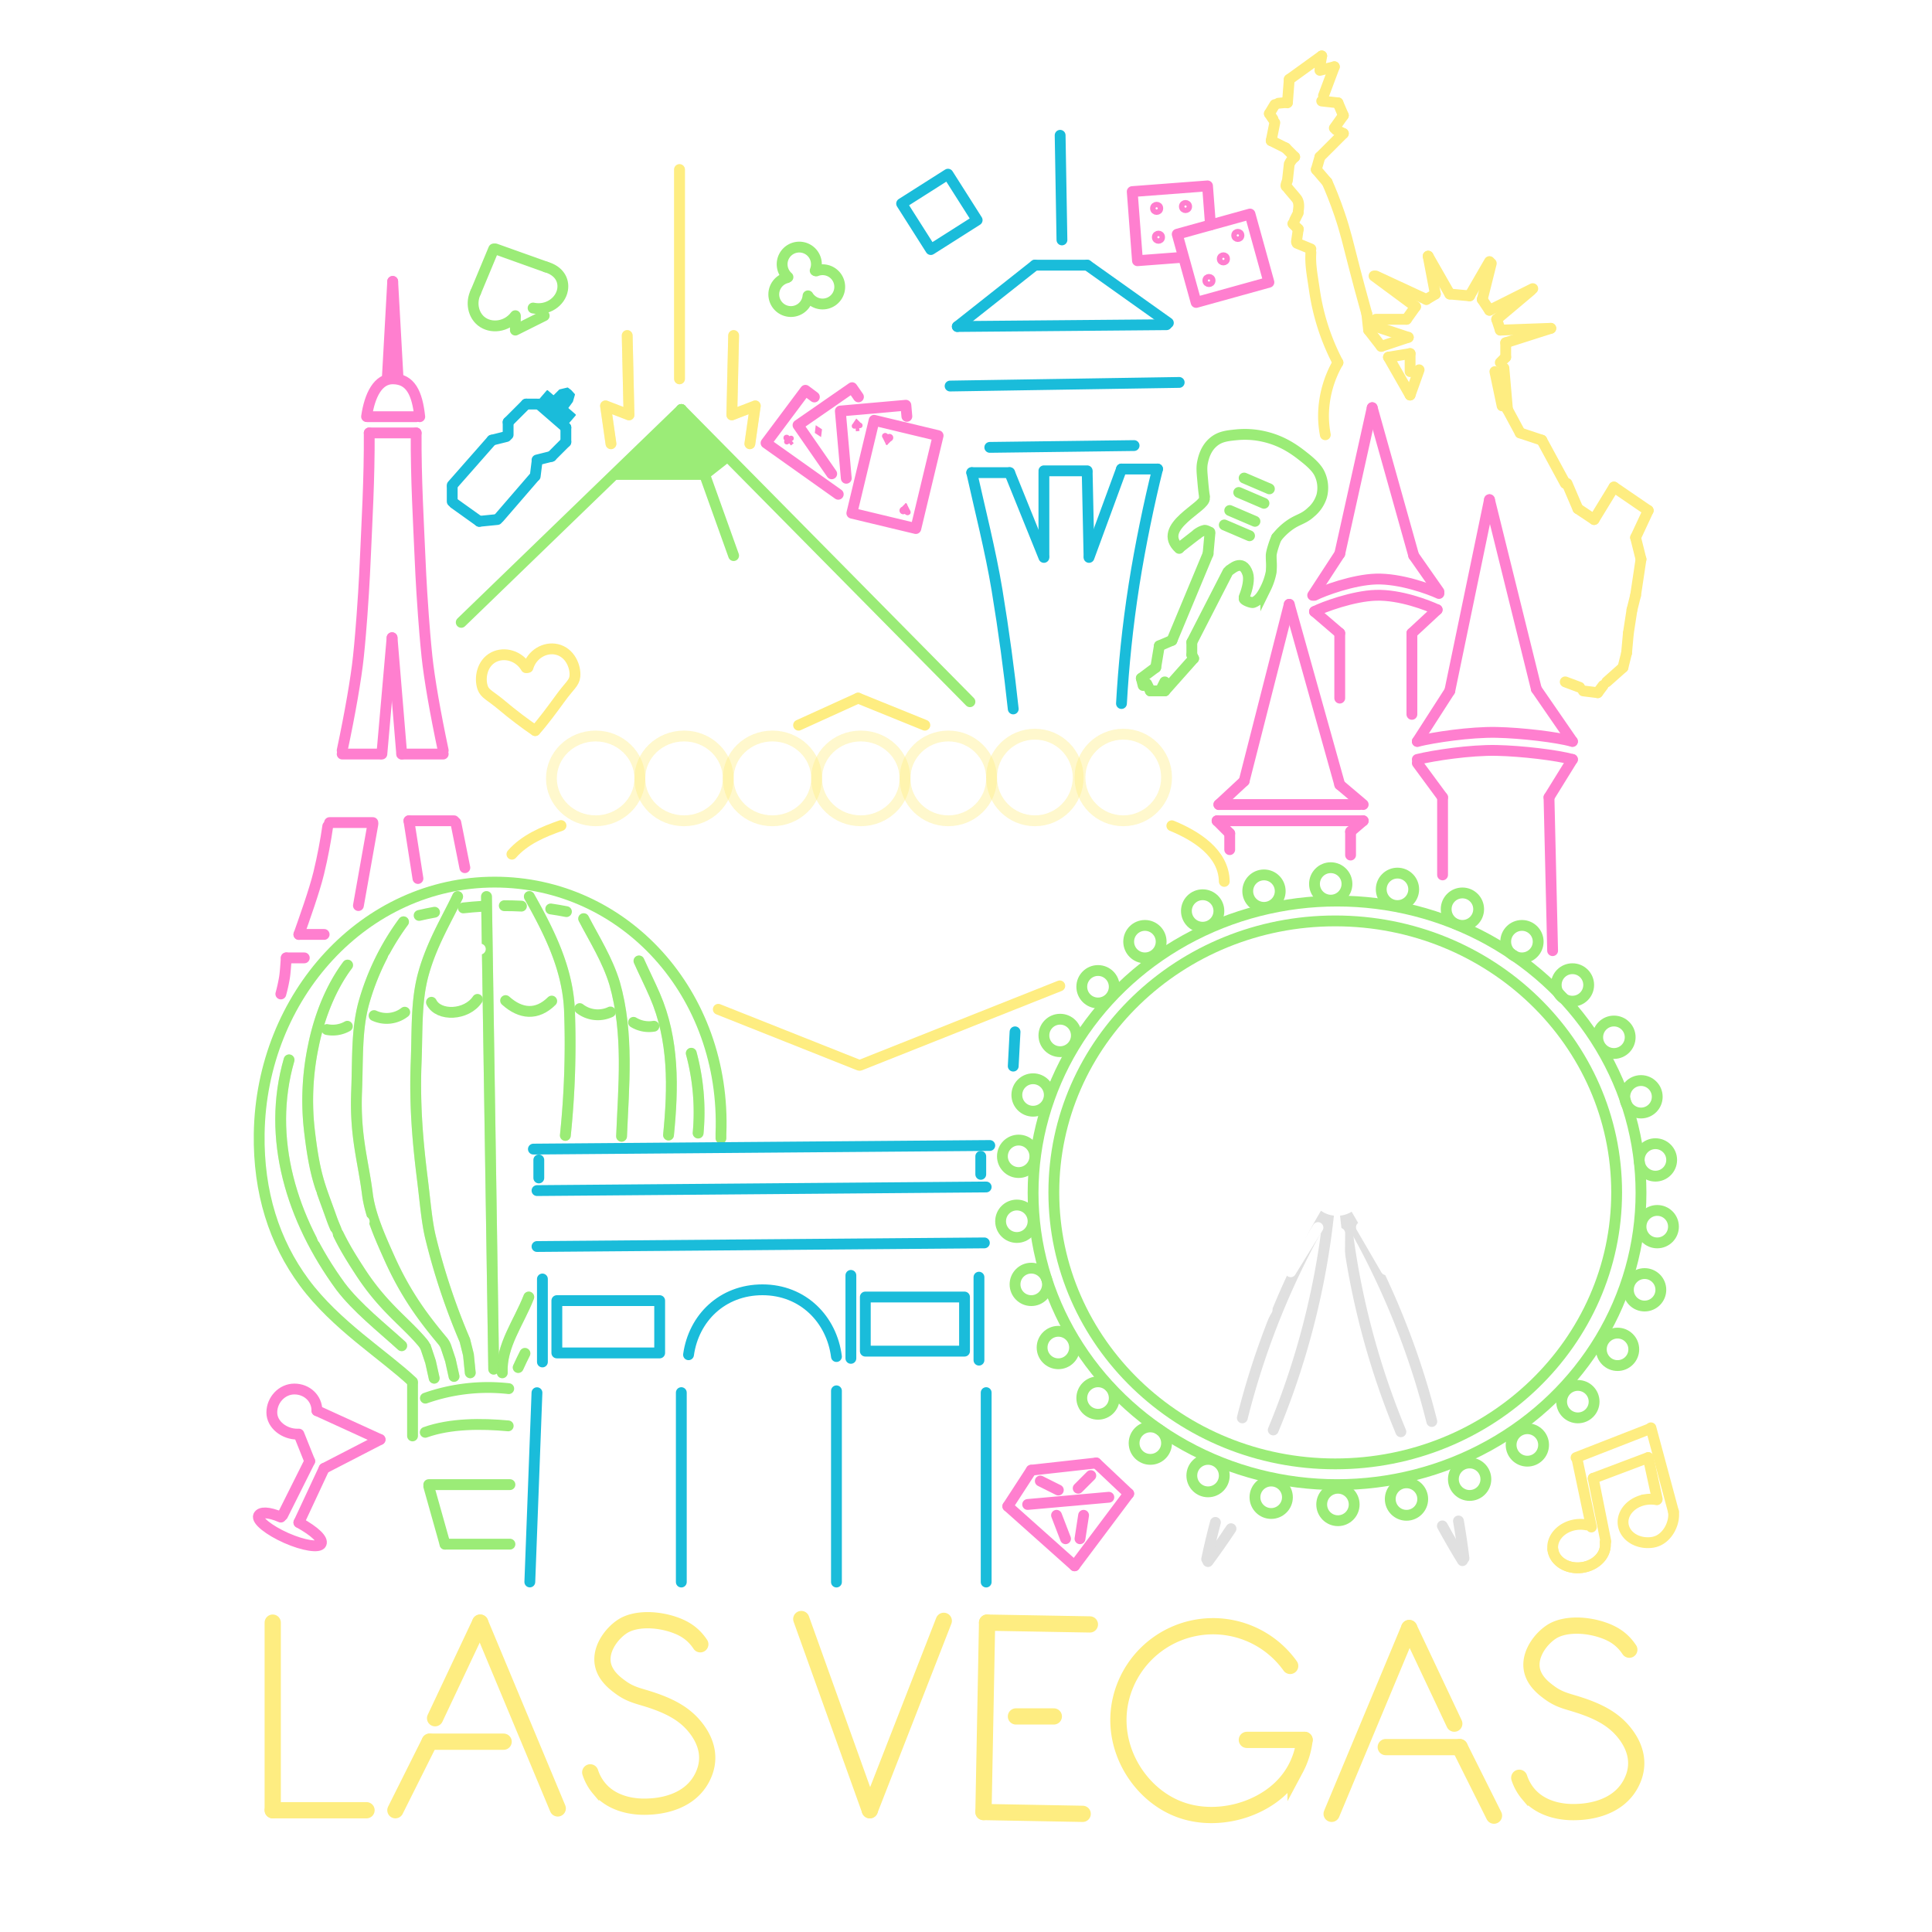 <svg fill="none" viewBox="0 0 790.59 1071" width="1200" height="1200" xmlns="http://www.w3.org/2000/svg" style="background-color: #222;">
  <defs>
      <style>
        :root {
          --opacity-start: 0.4;
          --minor-rotate-dur: 1s;
          --ferris-wheel-del: 0s;
          --ferris-wheel-dur: 20s;
          --eiffel-opacity-del: 1s;
          --eiffel-opacity-dur: 5s;
          --balloon-lines-del: 2s;
          --balloon-lines-dur: 4s;
          --luxor-light-del: 3s;
          --luxor-light-dur: 5s;
          --sign-opacity-del: 5s;
          --sign-opacity-dur: 10s;
          --excalibur-opacity-del: 7s;
          --excalibur-opacity-dur: 10s;
        }
        .rnr {
          height: 95vh;
          margin-top: 1vh;
        }
        #ferris-wheel #wheel {
          transform-origin: 600.98px 658.5px;
          transform: rotate(0deg);
          animation: ferris-wheel 20s linear 0s infinite;
        }
        @keyframes ferris-wheel {
          0% {
            transform: rotate(0deg);
          }
          100% {
            transform: rotate(360deg);
          }
        }
        #diamond {
          transform-box: fill-box;
          transform-origin: center center;
          transform: rotate(0deg);
          animation: shake-left 1s linear infinite;
        }
        #martini-glass {
          transform-box: fill-box;
          transform-origin: center center;
          transform: rotate(0deg);
          animation: shake-left 1s linear infinite;
        }
        #music-note {
          transform-box: fill-box;
          transform-origin: center center;
          transform: rotate(0deg);
          animation: shake-right 1s linear infinite;
        }
        #welcome-sign .sign-letter {
          opacity: 0.4;
        }
        #welcome-sign #sign-outline {
          opacity: 1;
        }
        #welcome-sign #sign-outline line, #welcome-sign #sign-outline path {
          animation: opacity-sign-outline 10s linear 5s infinite;
        }
        @keyframes opacity-sign-outline {
          0%, 55% {
            opacity: 1;
          }
          55.1%, 58% {
            opacity: 0.4;
          }
          58.1%, 61% {
            opacity: 1;
          }
          61.1%, 64% {
            opacity: 0.4;
          }
          64.1%, 99.9% {
            opacity: 1;
          }
          100% {
            opacity: 0.4;
          }
        }
        #welcome-sign #sign-w {
          animation: opacity-sign-w 10s linear 5s infinite;
        }
        @keyframes opacity-sign-w {
          0%, 9.9% {
            opacity: 0.4;
          }
          10%, 55% {
            opacity: 1;
          }
          55.1%, 58% {
            opacity: 0.4;
          }
          58.1%, 61% {
            opacity: 1;
          }
          61.1%, 64% {
            opacity: 0.4;
          }
          64.1%, 99.9% {
            opacity: 1;
          }
          100% {
            opacity: 0.4;
          }
        }
        #welcome-sign #sign-e-1 {
          animation: opacity-sign-e-1 10s linear 5s infinite;
        }
        @keyframes opacity-sign-e-1 {
          0%, 14.9% {
            opacity: 0.4;
          }
          15%, 55% {
            opacity: 1;
          }
          55.1%, 58% {
            opacity: 0.4;
          }
          58.1%, 61% {
            opacity: 1;
          }
          61.1%, 64% {
            opacity: 0.4;
          }
          64.1%, 99.9% {
            opacity: 1;
          }
          100% {
            opacity: 0.4;
          }
        }
        #welcome-sign #sign-l {
          animation: opacity-sign-l 10s linear 5s infinite;
        }
        @keyframes opacity-sign-l {
          0%, 19.9% {
            opacity: 0.4;
          }
          20% {
            opacity: 1;
          }
          55% {
            opacity: 1;
          }
          55.1%, 58% {
            opacity: 0.4;
          }
          58.1%, 61% {
            opacity: 1;
          }
          61.1%, 64% {
            opacity: 0.4;
          }
          64.1%, 99.9% {
            opacity: 1;
          }
          100% {
            opacity: 0.4;
          }
        }
        #welcome-sign #sign-c {
          animation: opacity-sign-c 10s linear 5s infinite;
        }
        @keyframes opacity-sign-c {
          0%, 24.9% {
            opacity: 0.4;
          }
          25% {
            opacity: 1;
          }
          55% {
            opacity: 1;
          }
          55.1%, 58% {
            opacity: 0.4;
          }
          58.1%, 61% {
            opacity: 1;
          }
          61.1%, 64% {
            opacity: 0.4;
          }
          64.1%, 99.9% {
            opacity: 1;
          }
          100% {
            opacity: 0.4;
          }
        }
        #welcome-sign #sign-o {
          animation: opacity-sign-o 10s linear 5s infinite;
        }
        @keyframes opacity-sign-o {
          0%, 29.9% {
            opacity: 0.4;
          }
          30% {
            opacity: 1;
          }
          55% {
            opacity: 1;
          }
          55.1%, 58% {
            opacity: 0.4;
          }
          58.1%, 61% {
            opacity: 1;
          }
          61.1%, 64% {
            opacity: 0.4;
          }
          64.1%, 99.9% {
            opacity: 1;
          }
          100% {
            opacity: 0.4;
          }
        }
        #welcome-sign #sign-m {
          animation: opacity-sign-m 10s linear 5s infinite;
        }
        @keyframes opacity-sign-m {
          0%, 34.9% {
            opacity: 0.4;
          }
          35% {
            opacity: 1;
          }
          55% {
            opacity: 1;
          }
          55.1%, 58% {
            opacity: 0.4;
          }
          58.1%, 61% {
            opacity: 1;
          }
          61.1%, 64% {
            opacity: 0.4;
          }
          64.1%, 99.9% {
            opacity: 1;
          }
          100% {
            opacity: 0.4;
          }
        }
        #welcome-sign #sign-e-2 {
          animation: opacity-sign-e-2 10s linear 5s infinite;
        }
        @keyframes opacity-sign-e-2 {
          0%, 39.9% {
            opacity: 0.4;
          }
          40% {
            opacity: 1;
          }
          55% {
            opacity: 1;
          }
          55.1%, 58% {
            opacity: 0.4;
          }
          58.1%, 61% {
            opacity: 1;
          }
          61.1%, 64% {
            opacity: 0.4;
          }
          64.1%, 99.9% {
            opacity: 1;
          }
          100% {
            opacity: 0.4;
          }
        }
        #welcome-sign #welcome-date {
          animation: opacity-sign-date 10s linear 5s infinite;
        }
        @keyframes opacity-sign-date {
          0%, 44.9% {
            opacity: 0.4;
          }
          45% {
            opacity: 1;
          }
          55% {
            opacity: 1;
          }
          55.1%, 58% {
            opacity: 0.4;
          }
          58.1%, 61% {
            opacity: 1;
          }
          61.1%, 64% {
            opacity: 0.4;
          }
          64.1%, 99.9% {
            opacity: 1;
          }
          100% {
            opacity: 0.4;
          }
        }
        #eiffel-tower #eiffel-tower-1 {
          animation: opacity-eiffel-1 5s linear 1s infinite;
        }
        @keyframes opacity-eiffel-1 {
          0%, 10% {
            opacity: 0.4;
          }
          10.1%, 100% {
            opacity: 1;
          }
        }
        #eiffel-tower #eiffel-tower-2 {
          animation: opacity-eiffel-2 5s linear 1s infinite;
        }
        @keyframes opacity-eiffel-2 {
          0%, 15% {
            opacity: 0.4;
          }
          15.1%, 100% {
            opacity: 1;
          }
        }
        #eiffel-tower #eiffel-tower-3 {
          animation: opacity-eiffel-3 5s linear 1s infinite;
        }
        @keyframes opacity-eiffel-3 {
          0%, 20% {
            opacity: 0.4;
          }
          20.1%, 100% {
            opacity: 1;
          }
        }
        #eiffel-tower #eiffel-tower-4 {
          animation: opacity-eiffel-4 5s linear 1s infinite;
        }
        @keyframes opacity-eiffel-4 {
          0%, 25% {
            opacity: 0.4;
          }
          25.1%, 100% {
            opacity: 1;
          }
        }
        #eiffel-tower #eiffel-tower-5 {
          animation: opacity-eiffel-5 5s linear 1s infinite;
        }
        @keyframes opacity-eiffel-5 {
          0%, 30% {
            opacity: 0.4;
          }
          30.1%, 100% {
            opacity: 1;
          }
        }
        #eiffel-tower #eiffel-tower-6 {
          animation: opacity-eiffel-6 5s linear 1s infinite;
        }
        @keyframes opacity-eiffel-6 {
          0%, 35% {
            opacity: 0.4;
          }
          35.1%, 100% {
            opacity: 1;
          }
        }
        #heart {
          transform-box: fill-box;
          transform-origin: center center;
          transform: rotate(0deg);
          animation: shake-right 1s linear infinite;
        }
        #luxor #light-bg {
          opacity: 0.4;
        }
        #luxor #light #middle-light {
          stroke-dasharray: 116;
          stroke-dashoffset: 0;
          animation: luxor-light-middle 5s linear 3s infinite;
        }
        @keyframes luxor-light-middle {
          0% {
            stroke-dashoffset: 116;
          }
          10%, 70% {
            stroke-dashoffset: 0;
          }
          70.1%, 100% {
            stroke-dashoffset: 116;
          }
        }
        #luxor #light #left-yellow-light {
          stroke-dasharray: 100;
          stroke-dashoffset: 0;
          animation: luxor-light-left-yellow 5s linear 3s infinite;
        }
        @keyframes luxor-light-left-yellow {
          0% {
            stroke-dashoffset: 100;
          }
          10%, 70% {
            stroke-dashoffset: 0;
          }
          70.1%, 100% {
            stroke-dashoffset: 100;
          }
        }
        #luxor #light #right-yellow-light {
          stroke-dasharray: 100;
          stroke-dashoffset: 0;
          animation: luxor-light-right-yellow 5s linear 3s infinite;
        }
        @keyframes luxor-light-right-yellow {
          0% {
            stroke-dashoffset: 100;
          }
          10%, 70% {
            stroke-dashoffset: 0;
          }
          70.1%, 100% {
            stroke-dashoffset: 100;
          }
        }
        #luxor #light #right-white-light {
          stroke-dasharray: 119;
          stroke-dashoffset: 0;
          animation: luxor-light-right-white 5s linear 3s infinite;
        }
        @keyframes luxor-light-right-white {
          0% {
            stroke-dashoffset: 119;
          }
          10%, 70% {
            stroke-dashoffset: 0;
          }
          70.1%, 100% {
            stroke-dashoffset: 119;
          }
        }
        #luxor #light #left-white-light {
          stroke-dasharray: 103;
          stroke-dashoffset: 0;
          animation: luxor-light-left-white 5s linear 3s infinite;
        }
        @keyframes luxor-light-left-white {
          0% {
            stroke-dashoffset: 103;
          }
          10%, 70% {
            stroke-dashoffset: 0;
          }
          70.1%, 100% {
            stroke-dashoffset: 103;
          }
        }
        #excalibur #left-tower {
          animation: opacity-excalibur-1 10s linear 7s infinite;
        }
        @keyframes opacity-excalibur-1 {
          0%, 10% {
            opacity: 0.4;
          }
          10.1%, 100% {
            opacity: 1;
          }
        }
        #excalibur #center-tower {
          animation: opacity-excalibur-2 10s linear 7s infinite;
        }
        @keyframes opacity-excalibur-2 {
          0%, 15% {
            opacity: 0.4;
          }
          15.1%, 100% {
            opacity: 1;
          }
        }
        #excalibur #right-tower {
          animation: opacity-excalibur-3 10s linear 7s infinite;
        }
        @keyframes opacity-excalibur-3 {
          0%, 20% {
            opacity: 0.4;
          }
          20.1%, 100% {
            opacity: 1;
          }
        }
        #statue-of-liberty #flame {
          transform-box: fill-box;
          transform-origin: bottom center;
          transform: rotate(0deg);
          animation: diamond 1s linear infinite;
        }
        @keyframes diamond {
          0%, 24.9% {
            transform: rotate(0deg);
          }
          25%, 74.9% {
            transform: rotate(-8deg);
          }
          75%, 100% {
            transform: rotate(0deg);
          }
        }
        #spade, #diamond-2 {
          transform-box: fill-box;
          transform-origin: center center;
          transform: rotate(0deg);
          animation: shake-left 1s linear infinite;
        }
        #clover-leaf {
          transform-box: fill-box;
          transform-origin: center center;
          transform: rotate(0deg);
          animation: shake-right 1s linear infinite;
        }
        #dice {
          transform-box: fill-box;
          transform-origin: center center;
          transform: rotate(0deg);
          animation: shake-right 1s linear infinite;
        }
        .balloon-line-left {
          stroke-dasharray: 500;
          stroke-dashoffset: 0;
          animation: balloon-lines-left 4s linear 2s infinite;
        }
        @keyframes balloon-lines-left {
          0% {
            stroke-dashoffset: 500;
          }
          60%, 90% {
            stroke-dashoffset: 0;
          }
          90.1%, 100% {
            stroke-dashoffset: 500;
          }
        }
        .balloon-line-right {
          stroke-dasharray: 500;
          stroke-dashoffset: 0;
          animation: balloon-lines-right 4s linear 2s infinite;
        }
        @keyframes balloon-lines-right {
          0%, 16% {
            stroke-dashoffset: 500;
          }
          60%, 90% {
            stroke-dashoffset: 0;
          }
          90.1%, 100% {
            stroke-dashoffset: 500;
          }
        }
        .balloon-line-bg {
          opacity: 0.4;
        }
        @keyframes shake-left {
          0%, 24.9% {
            transform: rotate(0deg);
          }
          25%, 74.9% {
            transform: rotate(-10deg);
          }
          75%, 100% {
            transform: rotate(0deg);
          }
        }
        @keyframes shake-right {
          0%, 24.9% {
            transform: rotate(0deg);
          }
          25%, 74.9% {
            transform: rotate(10deg);
          }
          75%, 100% {
            transform: rotate(0deg);
          }
        }
 

        .cls-1, .cls-10, .cls-11, .cls-12, .cls-13, .cls-14, .cls-15, .cls-16, .cls-17, .cls-19, .cls-2, .cls-20, .cls-21, .cls-23, .cls-3, .cls-4, .cls-5, .cls-6, .cls-7, .cls-8, .cls-9 {
          fill: none;
        }

        .cls-1 {
          stroke: #e0e0e0;
        }

        .cls-1, .cls-10, .cls-11, .cls-12, .cls-13, .cls-14, .cls-15, .cls-16, .cls-17, .cls-19, .cls-20, .cls-21, .cls-3, .cls-5, .cls-6, .cls-7, .cls-8, .cls-9 {
          stroke-linecap: round;
        }

        .cls-1, .cls-11, .cls-12, .cls-13, .cls-14, .cls-15, .cls-16, .cls-17, .cls-2, .cls-20, .cls-23, .cls-3, .cls-4, .cls-5, .cls-6, .cls-8 {
          stroke-miterlimit: 10;
        }

        .cls-1, .cls-11, .cls-12, .cls-19, .cls-2, .cls-3, .cls-4, .cls-5, .cls-6, .cls-7, .cls-9 {
          stroke-width: 6px;
        }

        .cls-2, .cls-5 {
          stroke: #9bec77;
        }

        .cls-10, .cls-13, .cls-14, .cls-15, .cls-16, .cls-17, .cls-3, .cls-4, .cls-9 {
          stroke: #fff;
        }

        .cls-24, .cls-6, .cls-7 {
          stroke: #1abcda;
        }

        .cls-10, .cls-19, .cls-21, .cls-24, .cls-7, .cls-9 {
          stroke-linejoin: round;
        }

        .cls-12, .cls-8 {
          stroke: #feed81;
        }

        .cls-8 {
          stroke-width: 9px;
        }

        .cls-10, .cls-13 {
          stroke-width: 7px;
        }

        .cls-11, .cls-19, .cls-20, .cls-21, .cls-23 {
          stroke: #ff7fcf;
        }

        .cls-14 {
          stroke-width: 7.5px;
        }

        .cls-14, .cls-15, .cls-16 {
          opacity: 0.98;
        }

        .cls-15 {
          stroke-width: 8px;
        }

        .cls-16 {
          stroke-width: 6.5px;
        }

        .cls-17, .cls-20 {
          stroke-width: 4.25px;
        }

        .cls-18 {
          fill: #9bec77;
        }

        .cls-22 {
          fill: #ff7fcf;
        }

        .cls-23 {
          stroke-width: 2px;
        }

        .cls-24 {
          fill: #1abcda;
        }

      </style>

      
  </defs>
  <g id="hot-air-balloon">
    <path class="cls-3" d="M52.42,548.58c1.6-.61,3.21-1.19,4.82-1.76"/>
    <path class="cls-3" d="M226.73,552.85a57.37,57.37,0,0,1,4.91,3.75"/>
    <path class="cls-3" d="M208.74,544.35c1.84.59,3.65,1.23,5.45,1.94"/>
    <path class="cls-3" d="M177.8,538.59c4.66.5,9.31,1.06,13.93,1.81"/>
    <path class="cls-3" d="M34.39,558.29a65.11,65.11,0,0,1,6.84-4.14"/>
    <path class="cls-3" d="M140,535.72c7.85.09,15.69.09,23.54.3"/>
    <path class="cls-3" d="M102.13,537.61c8-1,16-1.56,24.09-1.81"/>
    <path class="cls-3" d="M72.15,543.06q8.19-2.09,16.53-3.5"/>
    <path id="outer-balloon" class="cls-5" d="M259.45,631c0-.83,0-1.66,0-2.5C262.48,551,206.05,489,134,489S4.63,552,3.48,628.5c-.49,32.48,8.34,60,25,82.5,17.44,23.58,44,40,60,55"/>
    <path class="cls-3" d="M21.33,669.76c-.9.49-1.8,1-2.68,1.51"/>
    <path class="cls-3" d="M30.33,692.76c-.9.49-1.8,1-2.68,1.51"/>
    <path class="cls-5 balloon-line-left" d="M120.48,761l-1-10-2-8a364.6,364.6,0,0,1-19-57c-2.1-8.59-3-20-4.49-32-2.28-18.34-4.51-40-3.51-65,.72-18.08-.14-33.92,4-49,4.6-16.76,13-30.36,19-43"/>
    <path class="cls-5 balloon-line-left" d="M111.48,763l-2-9-2.33-7a11.16,11.16,0,0,0-2-3.64C95.49,731.76,85,718.39,75.48,697c-4-9-10.51-23-12-35-2.28-18.33-7-32-6-57,.72-18.08-.14-33.92,4-49a139.35,139.35,0,0,1,22-45"/>
    <path class="cls-5 balloon-line-left" d="M100.48,764l-2-9-2.33-7a11.16,11.16,0,0,0-2-3.64C84.49,732.76,72.48,725,59.48,705c-5.37-8.26-12-18.64-16-30-6-17-9-22-12-47a146.45,146.45,0,0,1,2-48c3.41-17,10-33,19-45"/>
    <path class="cls-5 balloon-line-left" d="M82.48,746c-10.66-9.75-25-21-34-33-27-37-41-82-28.44-125.47"/>
    
    <path class="cls-5 balloon-line-left" d="M138.23,761c-.75-15,9.25-28,14.69-42"/>
    <path class="cls-5 balloon-line-left" d="M147.05,758.07c1.17-2.64,2.45-5.24,3.74-7.82"/>
    <line class="cls-5 balloon-line-left" x1="133.48" y1="759" x2="129.48" y2="497"/>
    <path class="cls-5 balloon-line-right" d="M173.2,629.42A493.21,493.21,0,0,0,175.48,560c-1-23-11-43-22.25-63"/>
    <path class="cls-5 balloon-line-right" d="M204.36,629.89C205.48,602,208.48,573,200.48,545c-4-13-11-24-17.13-35.74"/>
    <path class="cls-5 balloon-line-right" d="M230.39,629.21c2.61-26.3,3.12-52.77-7.58-77.44-2.79-6.43-5.94-12.69-8.8-19.08"/>
    <path class="cls-5 balloon-line-right" d="M246.8,628.1A125.86,125.86,0,0,0,243,583.87"/>
    
    <path class="cls-5 balloon-line-bg" d="M120.48,761l-1-10-2-8a364.6,364.6,0,0,1-19-57c-2.1-8.59-3-20-4.49-32-2.28-18.34-4.51-40-3.51-65,.72-18.08-.14-33.92,4-49,4.6-16.76,13-30.36,19-43"/>
    <path class="cls-5 balloon-line-bg" d="M111.48,763l-2-9-2.33-7a11.16,11.16,0,0,0-2-3.64C95.49,731.76,85,718.39,75.48,697c-4-9-10.51-23-12-35-2.28-18.33-7-32-6-57,.72-18.08-.14-33.92,4-49a139.35,139.35,0,0,1,22-45"/>
    <path class="cls-5 balloon-line-bg" d="M100.48,764l-2-9-2.33-7a11.16,11.16,0,0,0-2-3.64C84.49,732.76,72.48,725,59.48,705c-5.37-8.26-12-18.64-16-30-6-17-9-22-12-47a146.45,146.45,0,0,1,2-48c3.41-17,10-33,19-45"/>
    <path class="cls-5 balloon-line-bg" d="M82.48,746c-10.66-9.75-25-21-34-33-27-37-41-82-28.44-125.47"/>
    <path class="cls-5 balloon-line-bg" d="M173.2,629.42A493.21,493.21,0,0,0,175.48,560c-1-23-11-43-22.25-63"/>
    <path class="cls-5 balloon-line-bg" d="M138.23,761c-.75-15,9.25-28,14.69-42"/>
    <path class="cls-5 balloon-line-bg" d="M147.05,758.07c1.17-2.64,2.45-5.24,3.74-7.82"/>
    <line class="cls-5 balloon-line-bg" x1="133.48" y1="759" x2="129.48" y2="497"/>
    <path class="cls-5 balloon-line-bg" d="M204.36,629.89C205.48,602,208.48,573,200.48,545c-4-13-11-24-17.13-35.74"/>
    <path class="cls-5 balloon-line-bg" d="M230.39,629.21c2.61-26.3,3.12-52.77-7.58-77.44-2.79-6.43-5.94-12.69-8.8-19.08"/>
    <path class="cls-5 balloon-line-bg" d="M246.8,628.1A125.86,125.86,0,0,0,243,583.87"/>
    <path class="cls-5" d="M165.09,503.87c2.91.42,5.82.92,8.71,1.49"/>
    <path class="cls-5" d="M139.34,502.07q4.77,0,9.52.24"/>
    <path class="cls-5" d="M116.64,503.3c3.38-.37,6.76-.67,10.16-.87"/>
    <path class="cls-5" d="M92.13,507.47q4.26-1,8.56-1.78"/>
    <path class="cls-5" d="M124.48,554c-6,9-21.57,9.58-25.52,1.6"/>
    <path class="cls-5" d="M140.07,554.67c8.41,7.57,17.41,8.33,25.57.27"/>
    <path class="cls-5" d="M181.17,559.11a16.36,16.36,0,0,0,17,1.88"/>
    <path class="cls-5" d="M84.16,561.11a16.35,16.35,0,0,1-17,1.88"/>
    <path class="cls-5" d="M211,566.73a16.49,16.49,0,0,0,11.29,2.16"/>
    <path class="cls-5" d="M41,570.72a16.55,16.55,0,0,0,11.35-1.81"/>
    <path class="cls-5" d="M95.61,775.07a104.36,104.36,0,0,1,46.2-5.28"/>
    <path class="cls-3" d="M95.57,784.74a104.36,104.36,0,0,1,46.27-4.62"/>
    <path class="cls-5" d="M141.52,790.43c-14.72-1.36-32-1.43-46,3.57"/>
    <path class="cls-3" d="M127,806"/>
    <line class="cls-5" x1="88.48" y1="796" x2="88.48" y2="767"/>
    <path class="cls-3" d="M32.33,661.76c-.9.49-1.8,1-2.68,1.51"/>
    <path class="cls-3" d="M55.7,653.15c-3.25.94-6.48,2-9.67,3.1"/>
    <path class="cls-3" d="M84.44,646.6c-4.76.83-9.51,1.71-14.26,2.58"/>
    <path class="cls-3" d="M124.87,643.49A174.19,174.19,0,0,0,100,645.31"/>
    <path class="cls-3" d="M41.33,684.76c-.9.49-1.8,1-2.68,1.51"/>
    <path class="cls-3" d="M61.7,677.15c-3.25.94-6.48,2-9.67,3.1"/>
    <path class="cls-3" d="M89.44,671.6c-4.76.83-9.51,1.71-14.26,2.58"/>
    <path class="cls-3" d="M124,669.84a184.6,184.6,0,0,0-20.09,1"/>
    <path class="cls-3" d="M150.61,646a94.32,94.32,0,0,0-12.35-2.45"/>
    <path class="cls-3" d="M176.7,528.27c3.33.4,6.64.9,9.94,1.52"/>
    <path class="cls-3" d="M139.56,526c6.93.28,13.86.49,20.79.87"/>
    <path class="cls-3" d="M105.64,527.42c6.81-.46,13.63-.76,20.43-1.3"/>
    <path class="cls-3" d="M77.73,531.24a117.24,117.24,0,0,1,12.77-2.4"/>
    <path class="cls-3" d="M60.48,537c1.76-1.08-.31-.27,1.55-1.17"/>
    <path class="cls-3" d="M206,534c-1.77-1.08.31-.27-1.55-1.17"/>
    <line class="cls-3" x1="98.34" y1="801.1" x2="100.62" y2="813.9"/>
    <line class="cls-5" x1="142.48" y1="823" x2="97.48" y2="823"/>
    <line class="cls-5" x1="106.48" y1="856" x2="97.48" y2="824"/>
    <line class="cls-5" x1="142.48" y1="856" x2="106.48" y2="856"/>
  </g>
  <g id="blue-building">
    <line class="cls-6" x1="155.48" y1="637" x2="408.48" y2="635"/>
    <line class="cls-6" x1="157.48" y1="660" x2="406.48" y2="658"/>
    <line class="cls-6" x1="403.48" y1="641" x2="403.48" y2="651"/>
    <line class="cls-6" x1="158.48" y1="643" x2="158.48" y2="653"/>
    <line class="cls-6" x1="157.48" y1="691" x2="405.48" y2="689"/>
    <line class="cls-6" x1="160.48" y1="709" x2="160.48" y2="755"/>
    <line class="cls-3" x1="234.48" y1="709" x2="233.48" y2="754"/>
    <line class="cls-6" x1="331.48" y1="707" x2="331.48" y2="753"/>
    <line class="cls-6" x1="402.48" y1="708" x2="402.48" y2="754"/>
    <line class="cls-6" x1="406.48" y1="772" x2="406.48" y2="877"/>
    <line class="cls-6" x1="323.48" y1="771" x2="323.48" y2="877"/>
    <line class="cls-6" x1="237.48" y1="772" x2="237.48" y2="877"/>
    <line class="cls-6" x1="157.46" y1="772.04" x2="153.5" y2="876.96"/>
    <rect class="cls-7" x="168.48" y="721" width="57" height="29"/>
    <rect class="cls-7" x="339.48" y="719" width="55" height="30"/>
    <path class="cls-6" d="M241.48,751c2.85-20.32,18.67-36,41-36,22.52,0,38.39,16.42,41,37"/>
    <line class="cls-3" x1="146.48" y1="671" x2="408.48" y2="669"/>
    <line class="cls-3" x1="145.48" y1="682" x2="408.48" y2="679"/>
    <line class="cls-3" x1="156.48" y1="701" x2="405.48" y2="699"/>
    <line class="cls-3" x1="147.48" y1="765" x2="248.48" y2="764"/>
    <line class="cls-3" x1="310.48" y1="763" x2="410.48" y2="763"/>
    <line class="cls-3" x1="162.48" y1="858" x2="228.48" y2="858"/>
    <line class="cls-3" x1="331.48" y1="857" x2="398.48" y2="857"/>
  </g>
  <g id="las-vegas">
    <line class="cls-8" x1="10.98" y1="899.5" x2="10.98" y2="1003.5"/>
    <line class="cls-8" x1="62.98" y1="1003.5" x2="10.98" y2="1003.5"/>
    <line class="cls-8" x1="100.98" y1="952.5" x2="125.98" y2="899.5"/>
    <line class="cls-8" x1="168.98" y1="1002.5" x2="125.98" y2="899.5"/>
    <line class="cls-8" x1="138.98" y1="965.5" x2="97.98" y2="965.5"/>
    <line class="cls-8" x1="78.98" y1="1003.5" x2="97.98" y2="965.5"/>
    <path class="cls-8" d="M248,911.5c-4-6-9-9-15-11-9.7-3.23-21.23-3.31-28,1-5.94,3.78-12.63,12.44-11,21,1.27,6.65,7.11,10.9,10,13,4.9,3.56,9.07,4.49,14,6,13.66,4.17,22,9,28,17s8,17.36,3,27c-7.79,15.12-26.16,15.85-30,16-3,.12-17.88.71-27-10a26.7,26.7,0,0,1-5-9"/>
    <line class="cls-8" x1="665.98" y1="955.5" x2="640.98" y2="902.5"/>
    <line class="cls-8" x1="597.98" y1="1005.5" x2="640.98" y2="902.5"/>
    <line class="cls-8" x1="627.98" y1="968.5" x2="668.98" y2="968.5"/>
    <line class="cls-8" x1="687.98" y1="1006.5" x2="668.98" y2="968.5"/>
    <path class="cls-8" d="M763,914.5c-4-6-9-9-15-11-9.7-3.23-21.23-3.31-28,1-5.94,3.78-12.63,12.44-11,21,1.27,6.65,7.11,10.9,10,13,4.9,3.56,9.07,4.49,14,6,13.66,4.17,22,9,28,17s8,17.36,3,27c-7.79,15.12-26.16,15.85-30,16-3,.12-17.88.71-27-10a26.7,26.7,0,0,1-5-9"/>
    <line class="cls-8" x1="303.98" y1="897.5" x2="341.98" y2="1003.5"/>
    <line class="cls-8" x1="382.98" y1="898.5" x2="341.98" y2="1003.5"/>
    <line class="cls-8" x1="463.98" y1="900.5" x2="406.98" y2="899.5"/>
    <line class="cls-8" x1="404.98" y1="1004.5" x2="406.98" y2="899.5"/>
    <line class="cls-8" x1="459.98" y1="1005.5" x2="404.98" y2="1004.5"/>
    <line class="cls-8" x1="422.98" y1="951.5" x2="443.98" y2="951.5"/>
    <path class="cls-8" d="M575,923.5a52.53,52.53,0,0,0-94,19c-5.42,24.33,8,47.93,27,58,15,8,30.21,5.66,37,4,3.47-.85,23.14-5.67,33-24a45,45,0,0,0,5-16"/>
    <line class="cls-8" x1="550.98" y1="964.5" x2="582.98" y2="964.5"/>
  </g>
  <g id="marathon">
    <line class="cls-9" x1="121.98" y1="1060.5" x2="125.98" y2="1032.5"/>
    <line class="cls-9" x1="136.48" y1="1061" x2="126.48" y2="1033"/>
    <line class="cls-9" x1="147.48" y1="1033" x2="136.48" y2="1061"/>
    <line class="cls-9" x1="149.48" y1="1061" x2="147.48" y2="1033"/>
    <line class="cls-9" x1="156.48" y1="1061" x2="168.48" y2="1032"/>
    <line class="cls-9" x1="179.48" y1="1061" x2="168.48" y2="1032"/>
    <line class="cls-9" x1="163.48" y1="1050" x2="173.48" y2="1050"/>
    <line class="cls-9" x1="207.48" y1="1061" x2="219.48" y2="1032"/>
    <line class="cls-9" x1="230.48" y1="1061" x2="219.48" y2="1032"/>
    <line class="cls-9" x1="214.48" y1="1050" x2="224.48" y2="1050"/>
    <line class="cls-9" x1="186.48" y1="1061" x2="186.48" y2="1033"/>
    <path class="cls-9" d="M187.25,1032.83a10.13,10.13,0,0,1,4.23-.83c5.52,0,10,2.36,10,6.5s-4.48,7.5-10,7.5a5.67,5.67,0,0,1-4-1"/>
    <line class="cls-9" x1="201.48" y1="1061" x2="191.48" y2="1046"/>
    <line class="cls-9" x1="232.48" y1="1033" x2="249.48" y2="1033"/>
    <line class="cls-9" x1="240.48" y1="1062" x2="240.48" y2="1033"/>
    <line class="cls-9" x1="255.48" y1="1032" x2="255.48" y2="1062"/>
    <line class="cls-9" x1="272.48" y1="1032" x2="272.48" y2="1062"/>
    <line class="cls-10" x1="256.48" y1="1048" x2="270.48" y2="1048"/>
    <path class="cls-9" d="M307.48,1047.5c0,8-6.27,13.5-14,13.5s-14-5.49-14-13.5a14,14,0,1,1,28,0Z"/>
    <line class="cls-9" x1="313.48" y1="1062" x2="312.48" y2="1033"/>
    <line class="cls-9" x1="333.48" y1="1062" x2="332.48" y2="1032"/>
    <line class="cls-9" x1="312.48" y1="1032" x2="332.48" y2="1062"/>
    <line class="cls-9" x1="440.98" y1="1062.5" x2="444.98" y2="1034.5"/>
    <line class="cls-9" x1="455.48" y1="1063" x2="445.48" y2="1035"/>
    <line class="cls-9" x1="466.48" y1="1035" x2="455.48" y2="1063"/>
    <line class="cls-9" x1="469.48" y1="1064" x2="466.48" y2="1035"/>
    <line class="cls-9" x1="477.48" y1="1064" x2="488.48" y2="1036"/>
    <line class="cls-9" x1="499.48" y1="1065" x2="488.48" y2="1036"/>
    <line class="cls-9" x1="483.48" y1="1054" x2="493.48" y2="1054"/>
    <line class="cls-9" x1="528.48" y1="1066" x2="540.48" y2="1037"/>
    <line class="cls-9" x1="551.48" y1="1066" x2="540.48" y2="1037"/>
    <line class="cls-9" x1="535.48" y1="1055" x2="545.48" y2="1055"/>
    <line class="cls-9" x1="506.48" y1="1065" x2="506.48" y2="1037"/>
    <path class="cls-9" d="M507.25,1036.83a10.13,10.13,0,0,1,4.23-.83c5.52,0,10,2.36,10,6.5s-4.48,7.5-10,7.5a5.67,5.67,0,0,1-4-1"/>
    <line class="cls-9" x1="521.48" y1="1065" x2="511.48" y2="1050"/>
    <line class="cls-9" x1="554.48" y1="1037" x2="571.48" y2="1037"/>
    <line class="cls-9" x1="562.48" y1="1066" x2="562.48" y2="1037"/>
    <line class="cls-9" x1="577.48" y1="1037" x2="577.48" y2="1067"/>
    <line class="cls-9" x1="594.48" y1="1037" x2="594.48" y2="1067"/>
    <line class="cls-10" x1="578.48" y1="1053" x2="592.48" y2="1053"/>
    <path class="cls-9" d="M629.48,1052.5c0,8-6.27,13.5-14,13.5s-14-5.49-14-13.5a14,14,0,1,1,28,0Z"/>
    <line class="cls-9" x1="636.48" y1="1068" x2="635.48" y2="1039"/>
    <line class="cls-9" x1="656.48" y1="1068" x2="655.48" y2="1038"/>
    <line class="cls-9" x1="635.48" y1="1038" x2="655.48" y2="1068"/>
    <line class="cls-9" x1="381.48" y1="1038" x2="386.48" y2="1033"/>
    <line class="cls-9" x1="386.48" y1="1063" x2="386.48" y2="1033"/>
    <line class="cls-9" x1="391.48" y1="1063" x2="401.48" y2="1033"/>
    <line class="cls-9" x1="406.48" y1="1062" x2="423.48" y2="1062"/>
    <path class="cls-9" d="M408.48,1041c.21-4.75,4.14-7.18,8-7,4.35.21,8.08,5.2,7,9-2,7-10,12-17,19"/>
    <line class="cls-9" x1="366.48" y1="1063" x2="348.48" y2="1044"/>
    <line class="cls-9" x1="367.48" y1="1052" x2="358.48" y2="1062"/>
    <path class="cls-9" d="M360.58,1060a7.83,7.83,0,0,1-6.1,3,8.26,8.26,0,0,1-8-8.5,8.76,8.76,0,0,1,2.33-6"/>
    <circle class="cls-9" cx="353.98" cy="1040.5" r="6.5"/>
  </g>
  <g id="diamond">
    <line class="cls-11" x1="431.48" y1="815" x2="467.48" y2="811"/>
    <line class="cls-11" x1="485.48" y1="828" x2="467.48" y2="811"/>
    <line class="cls-11" x1="418.48" y1="835" x2="431.48" y2="815"/>
    <line class="cls-11" x1="455.48" y1="868" x2="485.48" y2="828"/>
    <line class="cls-11" x1="418.48" y1="835" x2="455.48" y2="868"/>
    <line class="cls-11" x1="429.48" y1="834" x2="474.48" y2="830"/>
    <line class="cls-11" x1="457.48" y1="825" x2="464.48" y2="818"/>
    <line class="cls-11" x1="446.48" y1="826" x2="436.48" y2="821"/>
    <line class="cls-11" x1="445.48" y1="840" x2="450.48" y2="853"/>
    <line class="cls-11" x1="458.48" y1="853" x2="460.48" y2="840"/>
  </g>
  <g id="martini-glass">
    <path class="cls-11" d="M24.48,795c-6.91,0-14-5.1-14-12s5.59-13,12.5-13,12.5,5.1,12.5,12"/>
    <line class="cls-11" x1="35.48" y1="782" x2="70.48" y2="798"/>
    <line class="cls-11" x1="39.48" y1="814" x2="70.48" y2="798"/>
    <line class="cls-11" x1="25.48" y1="795" x2="31.48" y2="810"/>
    <line class="cls-11" x1="16.48" y1="840" x2="31.48" y2="810"/>
    <line class="cls-11" x1="25.48" y1="844" x2="39.48" y2="814"/>
    <path class="cls-11" d="M25.48,844c9,5,13.41,9.35,12.36,11.73s-9.81,1.11-19.4-3.16S2,842.79,3.12,840.27c1-2.16,5.36-2.27,12.36.73"/>
  </g>
  <g id="white-building">
    <line class="cls-3" x1="214.48" y1="404" x2="214.48" y2="326"/>
    <line class="cls-3" x1="300.48" y1="325" x2="214.48" y2="326"/>
    <line class="cls-3" x1="302.48" y1="389" x2="300.48" y2="325"/>
    <line class="cls-3" x1="303.48" y1="628" x2="303.48" y2="586"/>
  </g>
  <g id="music-note">
    <path class="cls-12" d="M749.62,855.05c.91,6.57-4.84,12.79-12.85,13.9s-15.23-3.31-16.15-9.87"/>
    <line class="cls-12" x1="733.48" y1="808" x2="774.48" y2="792"/>
    <line class="cls-12" x1="787.48" y1="838" x2="774.98" y2="791.5"/>
    <line class="cls-12" x1="741.98" y1="846.5" x2="733.98" y2="808.5"/>
    <line class="cls-12" x1="742.98" y1="819.5" x2="773.48" y2="808"/>
    <line class="cls-12" x1="778.48" y1="831" x2="773.48" y2="808"/>
    <line class="cls-12" x1="749.98" y1="854.5" x2="742.98" y2="819.5"/>
    <path class="cls-12" d="M749.62,855.05c.91,6.57-4.84,12.79-12.85,13.9s-15.23-3.31-16.15-9.87,4.85-12.79,12.86-13.9a17.34,17.34,0,0,1,5.77.15"/>
    <path class="cls-12" d="M787.48,838c.91,6.56-3.7,15.84-11.71,17s-15.23-3.31-16.15-9.87,4.85-12.79,12.86-13.9a17.34,17.34,0,0,1,5.77.15"/>
  </g>
  <g id="welcome-sign">
    <g id="sign-outline">
      <line class="cls-12" x1="257.98" y1="559.5" x2="335.98" y2="590.5"/>
      <line class="cls-12" x1="447.29" y1="546.52" x2="336.67" y2="590.48"/>
      <line class="cls-12" x1="302.48" y1="402" x2="335.48" y2="387"/>
      <line class="cls-12" x1="372.48" y1="402" x2="335.48" y2="387"/>
      <path class="cls-12" d="M143.57,473.52c7-8.06,17.35-12.42,27.22-15.87"/>
      <path class="cls-12" d="M509.4,457.76c13.06,5.35,28.81,14.94,29.07,30.85"/>
    </g>
    <g id="sign-w" class="sign-letter">
      <ellipse class="cls-12" cx="189.98" cy="431.5" rx="24.5" ry="23.5"/>
      <line class="cls-13" x1="177.98" y1="423.5" x2="185.48" y2="443"/>
      <line class="cls-13" x1="189.98" y1="422.5" x2="185.98" y2="442.5"/>
      <line class="cls-13" x1="194.98" y1="442.5" x2="189.98" y2="422.5"/>
      <line class="cls-13" x1="201.98" y1="422.5" x2="194.98" y2="442.5"/>
    </g>
    <g id="sign-e-1" class="sign-letter">
      <ellipse class="cls-12" cx="238.98" cy="431.5" rx="24.5" ry="23.5"/>
      <line class="cls-13" x1="243.98" y1="422.5" x2="233.98" y2="422.5"/>
      <line class="cls-13" x1="233.98" y1="441.5" x2="233.98" y2="423.5"/>
      <line class="cls-13" x1="243.98" y1="441.5" x2="234.98" y2="441.5"/>
      <line class="cls-14" x1="241.98" y1="431.5" x2="234.98" y2="431.5"/>
    </g>
    <g id="sign-l" class="sign-letter">
      <ellipse class="cls-12" cx="287.98" cy="431.5" rx="24.5" ry="23.5"/>
      <line class="cls-13" x1="283.48" y1="422" x2="283.48" y2="441"/>
      <line class="cls-13" x1="294.48" y1="442" x2="283.48" y2="442"/>
    </g>
    <g id="sign-c" class="sign-letter">
      <ellipse class="cls-12" cx="336.98" cy="431.5" rx="24.5" ry="23.5"/>
      <path class="cls-15" d="M344.48,440a10.43,10.43,0,0,1-12.26,0,10,10,0,0,1-1.62-14c3.43-4.32,10.55-4.34,14.88-.91"/>
    </g>
    <g id="sign-o" class="sign-letter">
      <ellipse class="cls-12" cx="385.48" cy="431.5" rx="24" ry="23.5"/>
      <circle class="cls-16" cx="385.48" cy="432" r="10"/>
    </g>
    <g id="sign-m" class="sign-letter">
      <circle class="cls-12" cx="433.48" cy="431" r="24"/>
      <line class="cls-13" x1="423.98" y1="441.5" x2="426.98" y2="421.5"/>
      <line class="cls-13" x1="433.98" y1="441" x2="427.98" y2="421.5"/>
      <line class="cls-13" x1="440.98" y1="421.5" x2="433.98" y2="441.5"/>
      <line class="cls-13" x1="443.98" y1="441.5" x2="441.98" y2="421.5"/>
    </g>
    <g id="sign-e-2" class="sign-letter">
      <circle class="cls-12" cx="482.48" cy="431" r="24"/>
      <line class="cls-13" x1="487.98" y1="421.5" x2="477.98" y2="421.5"/>
      <line class="cls-13" x1="477.98" y1="440.5" x2="477.98" y2="422.5"/>
      <line class="cls-13" x1="487.98" y1="440.5" x2="478.98" y2="440.5"/>
      <line class="cls-14" x1="485.98" y1="430.5" x2="478.98" y2="430.5"/>
    </g>
    <g id="welcome-date">
      <line class="cls-3" x1="235.48" y1="491" x2="242.48" y2="486"/>
      <line class="cls-3" x1="242.48" y1="519" x2="242.48" y2="486"/>
      <path class="cls-3" d="M294.48,509c0,.75-.19,5.28,3,8,4.33,3.7,12.41,2,15-3a9.61,9.61,0,0,0,0-9c-1.56-3.12-7.83-3.58-8-4"/>
      <line class="cls-3" x1="251.48" y1="491" x2="258.48" y2="486"/>
      <line class="cls-3" x1="258.48" y1="519" x2="258.48" y2="486"/>
      <line class="cls-3" x1="278.48" y1="491" x2="285.48" y2="486"/>
      <line class="cls-3" x1="285.48" y1="519" x2="285.48" y2="486"/>
      <line class="cls-3" x1="403.48" y1="491" x2="410.48" y2="486"/>
      <line class="cls-3" x1="410.48" y1="519" x2="410.48" y2="486"/>
      <circle class="cls-17" cx="267.98" cy="518.5" r="1.5"/>
      <circle class="cls-17" cx="323.98" cy="518.5" r="1.5"/>
      <ellipse class="cls-3" cx="379.48" cy="502" rx="17" ry="16"/>
      <ellipse class="cls-3" cx="431.38" cy="508" rx="10.09" ry="10"/>
      <line class="cls-3" x1="432.48" y1="486" x2="421.48" y2="505"/>
      <line class="cls-3" x1="333.48" y1="518" x2="353.48" y2="518"/>
      <path class="cls-3" d="M334.48,493c2.36-5.57,7.79-8.29,12-7a9,9,0,0,1,6,8c0,7-2.35,7.69-6,12a96.36,96.36,0,0,1-13,12"/>
      <path class="cls-3" d="M296.48,493a8.79,8.79,0,0,1,2-5,8.63,8.63,0,0,1,6-2c4.17.24,8.16,4.33,7,9a8.59,8.59,0,0,1-7,6"/>
      <path class="cls-3" d="M299.48,466"/>
    </g>
  </g>
  <g id="eiffel-tower">
    <g id="eiffel-tower-6">
      <line class="cls-11" x1="74.48" y1="210" x2="77.48" y2="156"/>
      <line class="cls-11" x1="80.48" y1="210" x2="77.48" y2="156"/>
    </g>
    <g id="eiffel-tower-5">
      <line class="cls-11" x1="63.48" y1="231" x2="90.48" y2="231"/>
      <path class="cls-11" d="M63,230.93C64.76,218.87,69.42,210,77.48,210c10,0,13.58,8.07,15,21"/>
    </g>
    <g id="eiffel-tower-4">
      <line class="cls-11" x1="49.48" y1="418" x2="70.48" y2="418"/>
      <line class="cls-11" x1="82.48" y1="418" x2="105.48" y2="418"/>
      <line class="cls-11" x1="64.48" y1="240" x2="90.48" y2="240"/>
      <path class="cls-11" d="M64.48,240c.17,25.3-1.38,50.93-2,66-.74,17.8-1.69,30.89-2,35-.42,5.54-1.06,14.1-2,23-1.29,12.2-4.59,31.22-9,52"/>
      <path class="cls-11" d="M90.49,240c-.17,25.3,1.38,50.93,2,66,.74,17.8,1.69,30.89,2,35,.42,5.54,1.06,14.1,2,23,1.29,12.2,4.59,31.22,9,52"/>
      <line class="cls-11" x1="71.48" y1="418" x2="77.14" y2="353.52"/>
      <line class="cls-11" x1="82.48" y1="418" x2="77.14" y2="353.52"/>
    </g>
    
    
    
    
    
    
    
    
    <rect id="eiffel-tower-3" class="cls-9" x="43.48" y="429" width="68" height="15"/>
    
    <g id="eiffel-tower-2">
      <line class="cls-11" x1="42.48" y1="456" x2="66.48" y2="456"/>
      <path class="cls-11" d="M41.48,458c-1.15,8-2.76,16.74-5,26-2.4,9.9-8.16,25.92-11,34"/>
      <line class="cls-11" x1="58.48" y1="502" x2="66.48" y2="457"/>
      <line class="cls-11" x1="86.48" y1="455" x2="111.48" y2="455"/>
      <line class="cls-11" x1="25.48" y1="518" x2="39.48" y2="518"/>
      <line class="cls-11" x1="91.48" y1="487" x2="86.48" y2="455"/>
      <line class="cls-11" x1="117.48" y1="481" x2="112.48" y2="456"/>
    </g>
    
    <g id="eiffel-tower-1">
      <line class="cls-11" x1="28.48" y1="531" x2="18.48" y2="531"/>
      <path class="cls-11" d="M15.48,551a91.55,91.55,0,0,0,2-9c.48-2.84.8-8.52,1-11"/>
    </g>
  </g>
  <g id="heart">
    <path class="cls-12" d="M156.48,405c4.22-4.64,9.62-12,14-18,4.94-6.83,7.62-8.31,8-12,.55-5.41-2.71-13.32-10-15-6.63-1.53-13.89,2.71-16,10"/>
    <path class="cls-12" d="M156.48,405c-5.22-3.49-12.73-9.16-18.43-14-6.45-5.43-9.4-6.22-10.66-9.71-1.84-5.11-.58-13.58,6.08-17,6.07-3.08,14.14-.72,17.95,5.84"/>
  </g>
  <g id="luxor">
    <g id="pyramid">
      <line class="cls-5" x1="115.48" y1="345" x2="237.48" y2="227"/>
      <line class="cls-5" x1="397.48" y1="389" x2="237.48" y2="227"/>
      <line class="cls-5" x1="266.48" y1="308" x2="237.48" y2="227"/>
      <polygon class="cls-18" points="265.48 255 251.48 266 196.48 266 237.48 227 265.48 255"/>
    </g>
    <g id="light">
      <line id="middle-light" class="cls-12" x1="236.48" y1="210" x2="236.48" y2="94"/>
      <polyline id="left-yellow-light" stroke-linecap="round" stroke-linejoin="round" class="cls-12" points="198.48 246 195.48 225 208.48 230 207.48 186"/>
  <polyline id="right-yellow-light" stroke-linecap="round" stroke-linejoin="round" class="cls-12" points="275.48 246 278.48 225 265.48 230 266.48 186"/>
      <line id="right-white-light" class="cls-3" x1="222.48" y1="221" x2="222.48" y2="102"/>
      <line id="left-white-light" class="cls-3" x1="250.48" y1="222" x2="250.48" y2="119"/>
    </g>
    <g id="light-bg">
      <line id="middle-light-bg" class="cls-12" x1="236.48" y1="210" x2="236.48" y2="94"/>
      <g id="left-yellow-light-bg">
        <line class="cls-12" x1="207.48" y1="186" x2="208.48" y2="230"/>
        <line class="cls-12" x1="195.48" y1="225" x2="208.48" y2="230"/>
        <line class="cls-12" x1="198.48" y1="246" x2="195.48" y2="225"/>
      </g>
      <g id="right-yellow-light-bg">
        <line class="cls-12" x1="266.48" y1="186" x2="265.48" y2="230"/>
        <line class="cls-12" x1="278.48" y1="225" x2="265.48" y2="230"/>
        <line class="cls-12" x1="275.48" y1="246" x2="278.48" y2="225"/>
      </g>
      <line id="right-white-light-bg" class="cls-3" x1="222.48" y1="102" x2="222.48" y2="221"/>
      <line id="left-white-light-bg" class="cls-3" x1="250.48" y1="119" x2="250.48" y2="222"/>
    </g>
  </g>
  <g id="excalibur">
    <g id="left-tower">
      <line class="cls-11" x1="549.48" y1="433" x2="574.48" y2="335"/>
      <line class="cls-11" x1="602.48" y1="435" x2="574.48" y2="335"/>
      <line class="cls-11" x1="608.48" y1="474" x2="608.48" y2="461"/>
      <line class="cls-11" x1="541.48" y1="471" x2="541.48" y2="462"/>
      <line class="cls-11" x1="608.48" y1="461" x2="615.48" y2="455"/>
      <line class="cls-11" x1="534.48" y1="455" x2="615.48" y2="455"/>
      <line class="cls-11" x1="541.48" y1="462" x2="534.48" y2="455"/>
      <line class="cls-11" x1="535.48" y1="446" x2="613.48" y2="446"/>
      <line class="cls-11" x1="602.48" y1="435" x2="615.48" y2="446"/>
      <line class="cls-11" x1="549.48" y1="433" x2="535.48" y2="446"/>
    </g>
    <g id="center-tower">
      <line class="cls-11" x1="620.48" y1="226" x2="602.48" y2="307"/>
      <line class="cls-11" x1="643.48" y1="308" x2="620.48" y2="226"/>
      <line class="cls-11" x1="602.48" y1="387" x2="602.48" y2="351"/>
      <line class="cls-11" x1="642.48" y1="396" x2="642.48" y2="351"/>
      <line class="cls-11" x1="602.48" y1="307" x2="587.48" y2="330"/>
      <line class="cls-11" x1="643.48" y1="308" x2="657.48" y2="328"/>
      <line class="cls-11" x1="642.48" y1="351" x2="656.48" y2="338"/>
      <line class="cls-11" x1="602.48" y1="351" x2="588.48" y2="339"/>
      <path class="cls-11" d="M588.48,339c5-2.56,21.45-8.6,34-9,13.52-.43,28.86,5.59,34,8"/>
      <path class="cls-11" d="M588.48,330c5-2.56,21.45-8.6,34-9,13.52-.43,29.86,5.59,35,8"/>
    </g>
    <g id="right-tower">
      <line class="cls-11" x1="663.48" y1="383" x2="685.48" y2="277"/>
      <line class="cls-11" x1="711.48" y1="382" x2="685.48" y2="277"/>
      <line class="cls-11" x1="659.48" y1="485" x2="659.48" y2="442"/>
      <line class="cls-11" x1="720.48" y1="527" x2="718.48" y2="442"/>
      <line class="cls-11" x1="659.48" y1="442" x2="645.48" y2="423"/>
      <line class="cls-11" x1="718.48" y1="442" x2="731.48" y2="421"/>
      <line class="cls-11" x1="711.48" y1="382" x2="731.48" y2="411"/>
      <line class="cls-11" x1="663.48" y1="383" x2="645.48" y2="411"/>
      <path class="cls-11" d="M645.48,411c9-2.22,29.32-5.31,44-5,13.8.29,33.39,2.61,42,5"/>
      <path class="cls-11" d="M645.48,421c9-2.22,29.32-5.31,44-5,13.8.29,33.39,2.61,42,5"/>
      <line class="cls-3" x1="679.48" y1="488" x2="702.48" y2="487"/>
      <line class="cls-3" x1="678.48" y1="455" x2="679.48" y2="488"/>
      <line class="cls-3" x1="700.48" y1="455" x2="702.48" y2="487"/>
      <path class="cls-3" d="M678.48,455.5c0-5.25,5.15-9.5,11.5-9.5s10.5,3.75,10.5,9"/>
    </g>
  </g>
  <g id="stratosphere">
    <line class="cls-6" x1="421.48" y1="591" x2="422.48" y2="572"/>
    <line class="cls-6" x1="447.48" y1="75" x2="448.48" y2="133"/>
    <line class="cls-6" x1="390.48" y1="181" x2="506.48" y2="180"/>
    <line class="cls-6" x1="386.48" y1="214" x2="513.48" y2="212"/>
    <line class="cls-6" x1="408.48" y1="248" x2="488.48" y2="247"/>
    <line class="cls-6" x1="398.48" y1="262" x2="419.48" y2="262"/>
    <line class="cls-6" x1="438.48" y1="261" x2="462.48" y2="261"/>
    <line class="cls-6" x1="481.48" y1="260" x2="501.48" y2="260"/>
    <line class="cls-6" x1="438.48" y1="308" x2="438.48" y2="262"/>
    <line class="cls-6" x1="463.48" y1="308" x2="462.48" y2="262"/>
    <line class="cls-6" x1="481.48" y1="260" x2="463.48" y2="309"/>
    <line class="cls-6" x1="438.48" y1="309" x2="419.48" y2="262"/>
    <line class="cls-6" x1="433.48" y1="147" x2="462.48" y2="147"/>
    <line class="cls-6" x1="507.48" y1="179" x2="462.48" y2="147"/>
    <line class="cls-6" x1="390.48" y1="181" x2="433.48" y2="147"/>
    <line class="cls-3" x1="371.48" y1="198" x2="525.48" y2="197"/>
    <line class="cls-3" x1="397.48" y1="232" x2="497.48" y2="231"/>
    <path class="cls-6" d="M421.48,393c-2.26-21-5.2-43-9-66-3.6-21.72-9.66-45.41-14-65"/>
    <path class="cls-6" d="M481.48,390c1.13-20.21,3.29-42.33,7-66,3.34-21.32,8.49-46,13-64"/>
  </g>
  <g id="dice">
    <g id="front-die">
      <rect class="cls-19" x="516.87" y="123.57" width="41.86" height="39.25" transform="translate(-18.71 148.79) rotate(-15.49)"/>
      <circle class="cls-20" cx="529.98" cy="155.5" r="1.5"/>
      <circle class="cls-20" cx="537.98" cy="143.5" r="1.5"/>
      <circle class="cls-20" cx="545.98" cy="130.5" r="1.5"/>
    </g>
    <g id="back-die">
      <polyline class="cls-19" points="515.67 142.61 490.35 144.53 487.44 106.21 529.18 103.05 530.83 124.72"/>
      <circle class="cls-20" cx="501.98" cy="131.5" r="1.5"/>
      <circle class="cls-20" cx="500.98" cy="115.5" r="1.5"/>
      <circle class="cls-20" cx="516.98" cy="114.5" r="1.5"/>
    </g>
  </g>
  <g id="diamond-2" data-name="diamond">
    <rect class="cls-7" x="365.32" y="102.34" width="30.44" height="30.17" transform="translate(-3.64 222.34) rotate(-32.42)"/>
  </g>
  <g id="statue-of-liberty">
    <path class="cls-12" d="M601.48,201a59.77,59.77,0,0,0-8,29,56.67,56.67,0,0,0,1,11"/>
    <path class="cls-12" d="M586.48,140c-.42,6.72.66,11.87,2,21a124.87,124.87,0,0,0,13,40"/>
    <path class="cls-12" d="M577.48,87a11.21,11.21,0,0,0-3,4l-1,9c-1.35,3.87-.87,2.88,0,4,1.35,1.76,3.39,4,5,6,1.77,2.17,1.25,5.45,1,7"/>
    <line class="cls-12" x1="579.48" y1="118" x2="577.48" y2="122"/>
    <line class="cls-12" x1="576.48" y1="124" x2="579.48" y2="127"/>
    <line class="cls-12" x1="578.48" y1="134" x2="579.48" y2="127"/>
    <line class="cls-12" x1="578.77" y1="134.83" x2="586.48" y2="138"/>
    <g id="flame">
      <line class="cls-12" x1="572.48" y1="82" x2="577.48" y2="87"/>
      <line class="cls-12" x1="564.48" y1="78" x2="572.48" y2="82"/>
      <line class="cls-12" x1="566.48" y1="68" x2="564.48" y2="78"/>
      <line class="cls-12" x1="563.48" y1="63" x2="565.48" y2="66"/>
      <line class="cls-12" x1="566.48" y1="58" x2="563.48" y2="63"/>
      <line class="cls-12" x1="573.47" y1="56.77" x2="568.49" y2="57.23"/>
      <line class="cls-12" x1="574.48" y1="44" x2="573.48" y2="57"/>
      <line class="cls-12" x1="592.48" y1="31" x2="574.48" y2="44"/>
      <line class="cls-12" x1="599.48" y1="37" x2="591.48" y2="39"/>
      <line class="cls-12" x1="592.48" y1="31" x2="591.48" y2="37"/>
      <line class="cls-12" x1="593.48" y1="53" x2="599.48" y2="37"/>
      <line class="cls-12" x1="601.48" y1="57" x2="592.48" y2="56"/>
      <line class="cls-12" x1="604.48" y1="64" x2="601.48" y2="57"/>
      <line class="cls-12" x1="599.48" y1="71" x2="604.48" y2="64"/>
      <line class="cls-12" x1="604.48" y1="74" x2="600.48" y2="72"/>
      <line class="cls-12" x1="591.48" y1="87" x2="604.48" y2="74"/>
    </g>
    <line class="cls-12" x1="589.48" y1="94" x2="591.48" y2="87"/>
    <line class="cls-12" x1="595.48" y1="101" x2="589.48" y2="94"/>
    <path class="cls-12" d="M617.48,174c-3.06-10.92-5.42-19.85-7-26-3.47-13.44-4.8-19.53-8-29-2.63-7.77-5.22-14-7-18"/>
    <line class="cls-12" x1="617.48" y1="174" x2="618.48" y2="183"/>
    <line class="cls-12" x1="625.48" y1="192" x2="618.48" y2="183"/>
    <line class="cls-12" x1="640.48" y1="187" x2="625.48" y2="192"/>
    <line class="cls-12" x1="622.48" y1="181" x2="640.48" y2="187"/>
    <line class="cls-12" x1="639.48" y1="177" x2="622.48" y2="177"/>
    <line class="cls-12" x1="644.48" y1="170" x2="639.48" y2="177"/>
    <line class="cls-12" x1="621.48" y1="153" x2="644.48" y2="170"/>
    <line class="cls-12" x1="650.48" y1="166" x2="622.48" y2="153"/>
    <line class="cls-12" x1="655.48" y1="163" x2="650.48" y2="166"/>
    <line class="cls-12" x1="651.48" y1="142" x2="655.48" y2="163"/>
    <line class="cls-12" x1="663.48" y1="163" x2="651.48" y2="142"/>
    <line class="cls-12" x1="674.48" y1="164" x2="663.48" y2="163"/>
    <line class="cls-12" x1="685.48" y1="145" x2="674.48" y2="164"/>
    <line class="cls-12" x1="681.48" y1="166" x2="686.48" y2="146"/>
    <line class="cls-12" x1="685.48" y1="172" x2="681.48" y2="166"/>
    <line class="cls-12" x1="709.48" y1="160" x2="685.48" y2="172"/>
    <line class="cls-12" x1="689.48" y1="177" x2="708.48" y2="161"/>
    <line class="cls-12" x1="719.48" y1="182" x2="691.48" y2="183"/>
    <line class="cls-12" x1="689.48" y1="177" x2="691.48" y2="183"/>
    <line class="cls-12" x1="694.48" y1="190" x2="719.48" y2="182"/>
    <line class="cls-12" x1="694.48" y1="198" x2="694.48" y2="190"/>
    <line class="cls-12" x1="691.48" y1="201" x2="694.48" y2="198"/>
    <line class="cls-12" x1="629.48" y1="198" x2="641.48" y2="196"/>
    <line class="cls-12" x1="641.48" y1="206" x2="641.48" y2="196"/>
    <line class="cls-12" x1="629.48" y1="198" x2="641.48" y2="219"/>
    <line class="cls-12" x1="646.48" y1="205" x2="641.48" y2="219"/>
    <line class="cls-12" x1="688.48" y1="206" x2="692.48" y2="225"/>
    <line class="cls-12" x1="693.48" y1="204" x2="695.48" y2="227"/>
    <line class="cls-12" x1="702.48" y1="240" x2="695.48" y2="227"/>
    <line class="cls-12" x1="714.48" y1="244" x2="702.48" y2="240"/>
    <line class="cls-12" x1="727.48" y1="268" x2="714.48" y2="244"/>
    <line class="cls-12" x1="734.48" y1="282" x2="728.48" y2="268"/>
    <line class="cls-12" x1="743.48" y1="288" x2="734.48" y2="282"/>
    <line class="cls-12" x1="754.48" y1="270" x2="743.48" y2="288"/>
    <line class="cls-12" x1="773.48" y1="283" x2="754.48" y2="270"/>
    <line class="cls-12" x1="766.48" y1="298" x2="773.48" y2="283"/>
    <line class="cls-12" x1="769.48" y1="310" x2="766.48" y2="298"/>
    <line class="cls-12" x1="766.48" y1="330" x2="769.48" y2="310"/>
    <line class="cls-12" x1="764.48" y1="338" x2="766.48" y2="330"/>
    <line class="cls-12" x1="762.48" y1="351" x2="764.48" y2="338"/>
    <line class="cls-12" x1="761.48" y1="362" x2="762.48" y2="351"/>
    <line class="cls-12" x1="759.48" y1="370" x2="761.48" y2="362"/>
    <line class="cls-12" x1="750.48" y1="378" x2="759.48" y2="370"/>
    <line class="cls-12" x1="745.48" y1="384" x2="748.48" y2="380"/>
    <line class="cls-12" x1="737.48" y1="383" x2="745.48" y2="384"/>
    <line class="cls-12" x1="727.48" y1="378" x2="735.48" y2="381"/>
  </g>
  <g id="guitar">
    <line class="cls-5" x1="509.48" y1="355" x2="529.48" y2="307"/>
    <line class="cls-5" x1="520.48" y1="356" x2="540.48" y2="317"/>
    <line class="cls-5" x1="549.48" y1="265" x2="563.48" y2="271"/>
    <line class="cls-5" x1="546.48" y1="273" x2="560.48" y2="279"/>
    <line class="cls-5" x1="541.48" y1="283" x2="555.48" y2="289"/>
    <line class="cls-5" x1="538.48" y1="291" x2="552.48" y2="297"/>
    <line class="cls-5" x1="502.48" y1="358" x2="509.48" y2="355"/>
    <line class="cls-5" x1="500.48" y1="370" x2="502.48" y2="358"/>
    <line class="cls-5" x1="492.48" y1="376" x2="500.48" y2="370"/>
    <line class="cls-5" x1="521.48" y1="365" x2="520.48" y2="363"/>
    <line class="cls-5" x1="505.48" y1="383" x2="521.48" y2="365"/>
    <line class="cls-5" x1="497.48" y1="383" x2="505.48" y2="383"/>
    <line class="cls-5" x1="505.48" y1="378" x2="503.48" y2="382"/>
    <line class="cls-5" x1="520.48" y1="356" x2="520.48" y2="363"/>
    <line class="cls-5" x1="492.48" y1="376" x2="493.48" y2="380"/>
    <line class="cls-5" x1="495.48" y1="379" x2="497.48" y2="383"/>
    <line class="cls-5" x1="530.48" y1="296" x2="529.48" y2="307"/>
    <line class="cls-5" x1="514.48" y1="303" x2="523.48" y2="296"/>
    <path class="cls-5" d="M530.48,296"/>
    <path class="cls-5" d="M530.48,295c-.46-.1-2.17-1.18-3-1a9.73,9.73,0,0,0-4,2"/>
    <path class="cls-5" d="M527.48,276c1,5-27,16-14,28"/>
    <path class="cls-5" d="M567.48,298a34.71,34.71,0,0,1,6-6c5.55-4.33,8.47-3.83,13-8a19.06,19.06,0,0,0,6-9,18.11,18.11,0,0,0-1-12c-.72-1.64-2.2-4.36-8-9-4.76-3.8-11.84-9.47-23-12a47.23,47.23,0,0,0-15-1c-5.27.52-9.32.91-13,4-4.38,3.67-5.53,8.86-6,11-.68,3.07-.37,5.78,0,10,.25,2.92.66,7.32,1,9"/>
    <path class="cls-5" d="M549.48,332c.45.92,4.1,2.3,5,2,3-1,5-3.9,7-8a35,35,0,0,0,3-9c.34-4.76,0-5,0-9,0-2.27,2.36-8.92,3-10"/>
    <path class="cls-5" d="M562,310.51"/>
    <path class="cls-5" d="M555,303.51"/>
    <path class="cls-5" d="M541.48,316c.46.16,7-7,10,2,1,3,0,8-2,13"/>
  </g>
  <g id="playing-cards">
    <g id="playing-card-1">
      <rect id="playing-card-1-border" class="cls-19" x="337.68" y="236.51" width="36.48" height="52.96" transform="translate(71.17 -75.77) rotate(13.49)"/>
      <g id="playing-card-heart-2">
        <path class="cls-21" d="M361,284.5a1.58,1.58,0,0,1-1-3"/>
        <path class="cls-21" d="M361,283.5c.31.81,1.4,1.88,2.21,1.57s1.1-.76.79-1.57"/>
        <line class="cls-21" x1="361.98" y1="279.5" x2="359.98" y2="281.5"/>
        <line class="cls-21" x1="363.98" y1="283.5" x2="361.98" y2="279.5"/>
        <polygon class="cls-22" points="363.48 285 359.48 284 358.88 282.1 361.48 280 362.48 281 364.48 284 363.48 285"/>
      </g>
      <g id="playing-card-heart-1">
        <path class="cls-21" d="M352.38,241.13a1.58,1.58,0,0,1,1,3"/>
        <path class="cls-21" d="M352.38,242.13c-.31-.81-1.4-1.89-2.21-1.58s-1.1.77-.79,1.58"/>
        <line class="cls-21" x1="351.38" y1="246.13" x2="353.38" y2="244.13"/>
        <line class="cls-21" x1="349.38" y1="242.13" x2="351.38" y2="246.13"/>
        <polygon class="cls-22" points="349.88 240.63 353.88 241.63 354.48 243.53 351.88 245.63 350.88 244.63 348.88 241.63 349.88 240.63"/>
      </g>
    </g>
    <g id="playing-card-2">
      <polyline id="playing-card-2-border" class="cls-19" points="328.93 265.13 325.63 227.86 361.97 224.65 362.51 230.81"/>
      <g id="playing-card-spade">
        <circle class="cls-22" cx="333.47" cy="236.16" r="1.5"/>
        <circle class="cls-22" cx="336.45" cy="235.85" r="1.5"/>
        <line class="cls-23" x1="335.26" y1="238.99" x2="334.91" y2="235.51"/>
        <polygon class="cls-22" points="332.48 235 334.48 232 337.48 235 335.48 236 332.48 235"/>
      </g>
    </g>
    <g id="playing-card-4">
      <g id="playing-card-club">
        <circle class="cls-22" cx="295.97" cy="244.89" r="1.5"/>
        <circle class="cls-22" cx="295.86" cy="242.74" r="1.75"/>
        <circle class="cls-22" cx="298.32" cy="243.02" r="1.5"/>
        <line class="cls-23" x1="299.01" y1="246.31" x2="296.83" y2="243.57"/>
      </g>
      <polyline id="playing-card-4-2" data-name="playing-card-4" class="cls-19" points="324.48 274 284.45 245.58 306.28 216.36 311.24 220.06"/>
    </g>
    <g id="playing-card-3">
      <polyline id="playing-card-3-2" data-name="playing-card-3" class="cls-19" points="320.85 262.65 302.17 235.69 332.15 214.92 335.68 220.01"/>
      <polygon id="playing-card-diamond" class="cls-22" points="314.95 242.29 311.48 240 312 235.71 315.48 238 314.95 242.29"/>
    </g>
  </g>
  <g id="spade">
    <path class="cls-5" d="M145.48,175c-4.82,6.4-13.7,7.34-19,3-4.35-3.56-5.76-10.25-3-16"/>
    <path class="cls-5" d="M155.31,170.76c7.83,1.69,15.17-3.4,16.34-10.15.95-5.54-2.17-10.61-9.17-12.61"/>
    <line class="cls-5" x1="145.48" y1="183" x2="161.48" y2="175"/>
    <line class="cls-5" x1="145.48" y1="176" x2="145.48" y2="182"/>
    <line class="cls-5" x1="134.48" y1="138" x2="162.48" y2="148"/>
    <line class="cls-5" x1="133.48" y1="138" x2="123.48" y2="162"/>
  </g>
  <g id="clover-leaf">
    <path class="cls-5" d="M296.6,153.61A9.5,9.5,0,1,1,311.69,150"/>
    <path class="cls-5" d="M307.71,164a9.5,9.5,0,1,1-11.84-10"/>
    <path class="cls-5" d="M312.28,150.2a9.5,9.5,0,1,1-3.63,15.08"/>
  </g>
  <g id="water-bottle">
    <line class="cls-7" x1="132.48" y1="244" x2="110.48" y2="269"/>
    <line class="cls-7" x1="155.48" y1="265" x2="136.48" y2="287"/>
    <polygon class="cls-24" points="176.92 222.49 178.02 218.72 176.12 216.62 174.41 215.32 170.13 216.34 165.98 220.5 173.98 226.5 176.92 222.49"/>
    <rect class="cls-24" x="158.9" y="222.72" width="20.22" height="5.72" transform="translate(188.54 -55.61) rotate(40.82)"/>
    <line class="cls-7" x1="158.48" y1="224" x2="173.48" y2="237"/>
    <line class="cls-7" x1="173.48" y1="245" x2="173.48" y2="237"/>
    <line class="cls-7" x1="165.48" y1="253" x2="173.48" y2="245"/>
    <line class="cls-7" x1="157.48" y1="255" x2="165.48" y2="253"/>
    <line class="cls-7" x1="141.48" y1="234" x2="151.48" y2="224"/>
    <line class="cls-7" x1="157.48" y1="224" x2="151.48" y2="224"/>
    <line class="cls-7" x1="156.48" y1="264" x2="157.48" y2="256"/>
    <line class="cls-7" x1="141.48" y1="241" x2="141.48" y2="234"/>
    <line class="cls-7" x1="132.48" y1="244" x2="140.48" y2="242"/>
    <line class="cls-7" x1="111.48" y1="279" x2="125.48" y2="289"/>
    <line class="cls-7" x1="135.48" y1="288" x2="125.48" y2="289"/>
    <line class="cls-7" x1="110.48" y1="278" x2="110.48" y2="270"/>
  </g>
  <g id="rock-n-roll">
    <g id="rock">
      <line class="cls-10" x1="47.48" y1="114" x2="31.48" y2="56"/>
      <line class="cls-10" x1="56.98" y1="80.5" x2="83.48" y2="104"/>
      <path class="cls-10" d="M31.36,55.7c.72-.29,1.46-.56,2.2-.83C42.08,51.82,50.38,49,57,49.5c6.92.54,11.52,4.83,13,10,2,7,1,10-4,15-4,4-4,3-9,6"/>
      <ellipse class="cls-10" cx="125.48" cy="63" rx="33.5" ry="30.5"/>
      <path class="cls-10" d="M240.08,63c-5.8,8.77-16.6,14.41-29,14.41-18.5,0-33.5-12.63-33.5-29.45s15-30.46,33.5-30.46a35.21,35.21,0,0,1,23.07,8.37"/>
      <line class="cls-10" x1="255.98" y1="11.5" x2="262.98" y2="72.5"/>
      <line class="cls-10" x1="298.98" y1="7.5" x2="274.98" y2="32.5"/>
      <line class="cls-10" x1="302.98" y1="68.5" x2="274.98" y2="32.5"/>
    </g>
    <g id="n">
      <line class="cls-10" x1="355.98" y1="20.5" x2="355.98" y2="3.5"/>
      <line class="cls-10" x1="455.84" y1="20.5" x2="456.11" y2="3.5"/>
      <line class="cls-10" x1="382.98" y1="67.5" x2="381.98" y2="5.5"/>
      <line class="cls-10" x1="429.98" y1="3.5" x2="428.98" y2="65.5"/>
      <line class="cls-10" x1="381.98" y1="5.5" x2="428.98" y2="65.5"/>
    </g>
    <g id="rock-2" data-name="rock">
      <line class="cls-10" x1="519.58" y1="40.75" x2="536.84" y2="71.68"/>
      <path class="cls-10" d="M503.57,8.89c.78,0,1.56-.05,2.35-.05,9.06-.07,17.82,0,23.88,2.65,6.36,2.8,9.29,8.36,9,13.73-.42,7.27-2.36,9.77-8.73,12.84-5.11,2.47-4.76,1.51-10.47,2.69"/>
      <path class="cls-10" d="M557.65,56.79a30.41,30.41,0,0,1,.85-23.23c7.45-16,27.7-22.44,45.23-14.3S629.44,47,622,63A29.68,29.68,0,0,1,611.94,75"/>
      <line class="cls-10" x1="499.56" y1="69.25" x2="503.59" y2="9.22"/>
      <line class="cls-10" x1="652.98" y1="24.5" x2="640.98" y2="86.5"/>
      <line class="cls-10" x1="673.09" y1="92.93" x2="640.86" y2="87.07"/>
      <line class="cls-10" x1="705.1" y1="35.29" x2="691.04" y2="96.85"/>
      <line class="cls-10" x1="722.92" y1="104.35" x2="690.9" y2="97.42"/>
    </g>
  </g>
  <g id="ferris-wheel">
    <g id="rods">
      <g>
        <path class="cls-1" d="M548.48,786a433,433,0,0,1,31.93-86.89q7-14.21,15.1-27.87"/>
        <path class="cls-1" d="M565.62,792.7a434.24,434.24,0,0,0,26.23-88.78q2.85-15.6,4.52-31.38"/>
      </g>
      <g>
        <path class="cls-1" d="M653.51,788a433,433,0,0,0-31.93-86.89q-7-14.21-15.1-27.87"/>
        <path class="cls-1" d="M636.37,793.7a434.24,434.24,0,0,1-26.23-88.78q-2.83-15.6-4.52-31.38"/>
      </g>
      <g>
        <path class="cls-1" d="M542.2,847.43q-6.15,9.29-12.77,18.23"/>
        <path class="cls-1" d="M533.56,843.93q-2.68,10.11-4.85,20.35"/>
      </g>
      <g>
        <path class="cls-1" d="M659.37,845.87q5.32,9.78,11.15,19.27"/>
        <path class="cls-1" d="M668.29,843.14q1.79,10.3,3.06,20.69"/>
      </g>
    </g>
    <g id="wheel">
      <ellipse id="inner-ring" class="cls-2" cx="599.98" cy="661" rx="156" ry="150.5"/>
      <ellipse id="outer-ring" class="cls-2" cx="600.98" cy="661.25" rx="168.5" ry="161.75"/>
      <circle class="cls-2" cx="423.48" cy="677" r="9"/>
      <circle class="cls-2" cx="468.48" cy="775" r="9"/>
      <circle class="cls-2" cx="424.48" cy="641" r="9"/>
      <circle class="cls-2" cx="432.48" cy="607" r="9"/>
      <circle class="cls-2" cx="447.48" cy="574" r="9"/>
      <circle class="cls-2" cx="468.48" cy="547" r="9"/>
      <circle class="cls-2" cx="494.48" cy="522" r="9"/>
      <circle class="cls-2" cx="526.48" cy="505" r="9"/>
      <circle class="cls-2" cx="560.48" cy="494" r="9"/>
      <circle class="cls-2" cx="597.48" cy="490" r="9"/>
      <circle class="cls-2" cx="634.48" cy="493" r="9"/>
      <circle class="cls-2" cx="670.48" cy="504" r="9"/>
      <circle class="cls-2" cx="703.48" cy="522" r="9"/>
      <circle class="cls-2" cx="731.48" cy="546" r="9"/>
      <circle class="cls-2" cx="754.48" cy="575" r="9"/>
      <circle class="cls-2" cx="769.48" cy="608" r="9"/>
      <circle class="cls-2" cx="777.48" cy="643" r="9"/>
      <circle class="cls-2" cx="778.48" cy="680" r="9"/>
      <circle class="cls-2" cx="771.48" cy="715" r="9"/>
      <circle class="cls-2" cx="756.48" cy="748" r="9"/>
      <circle class="cls-2" cx="734.48" cy="777" r="9"/>
      <circle class="cls-2" cx="706.48" cy="801" r="9"/>
      <circle class="cls-2" cx="674.48" cy="820" r="9"/>
      <circle class="cls-2" cx="639.48" cy="831" r="9"/>
      <circle class="cls-2" cx="601.48" cy="834" r="9"/>
      <circle class="cls-2" cx="564.48" cy="830" r="9"/>
      <circle class="cls-2" cx="529.48" cy="818" r="9"/>
      <circle class="cls-2" cx="497.48" cy="800" r="9"/>
      <circle class="cls-2" cx="446.48" cy="747" r="9"/>
      <circle class="cls-2" cx="431.48" cy="712" r="9"/>
      <g>
        <path class="cls-3" d="M600,584.94c.74-20.45-.78-42-.56-62.62"/>
        <path class="cls-3" d="M600.48,635.68l-.16-17.58-.08-9.66"/>
      </g>
      <circle id="inner-wheel-circle" class="cls-4" cx="600.98" cy="658.5" r="12.5"/>
      <g>
        <path class="cls-3" d="M638,595.13C647.48,577,659.48,559,669.48,541"/>
        <path class="cls-3" d="M612.48,639l8.84-15.2,4.85-8.35"/>
      </g>
      <g>
        <path class="cls-3" d="M665.76,622.84c17.52-10.57,37.13-19.72,55-29.91"/>
        <path class="cls-3" d="M621.17,647.07l15.45-8.4,8.49-4.61"/>
      </g>
      <g>
        <path class="cls-3" d="M677.65,659.47c21.51-.78,44.18.78,65.83.53"/>
        <path class="cls-3" d="M624.3,659l18.48.15,10.15.09"/>
      </g>
      <g>
        <path class="cls-3" d="M669.67,697.27c19.36,9.85,38.59,22.34,57.81,32.73"/>
        <path class="cls-3" d="M622.83,670.75l16.23,9.19,8.92,5"/>
      </g>
      <g>
        <path class="cls-3" d="M534.62,695.37c-18.8,9.52-37.48,21.59-56.14,31.63"/>
        <path class="cls-3" d="M580.12,669.75l-15.76,8.88-8.66,4.87"/>
      </g>
      <g>
        <path class="cls-3" d="M524.21,658.59c-21.14-1.13-43.45,0-64.73-.59"/>
        <path class="cls-3" d="M576.66,659.06l-18.17-.16-10-.09"/>
      </g>
      <g>
        <path class="cls-3" d="M534.19,622.84c-19-11.6-40.29-21.66-59.71-32.84"/>
        <path class="cls-3" d="M578.76,647.1l-15.44-8.4-8.48-4.62"/>
      </g>
      <g>
        <path class="cls-3" d="M560.23,593.25c-10.54-18.89-23.68-37.53-34.75-56.25"/>
        <path class="cls-3" d="M588.4,638.83,578.64,623l-5.36-8.68"/>
      </g>
      <g>
        <path class="cls-3" d="M602,734.38c.74,20.45-.78,42-.56,62.62"/>
        <path class="cls-3" d="M602.48,683.63l-.16,17.59-.08,9.65"/>
      </g>
      <g>
        <path class="cls-3" d="M640,724.18c9.49,18.14,21.49,36.14,31.49,54.14"/>
        <path class="cls-3" d="M614.48,680.32l8.84,15.2,4.85,8.34"/>
      </g>
      <g>
        <path class="cls-3" d="M562.23,726.07c-10.54,18.88-23.68,37.52-34.75,56.25"/>
        <path class="cls-3" d="M590.4,680.49l-9.76,15.79L575.28,705"/>
      </g>
    </g>
    

  </g>
</svg>